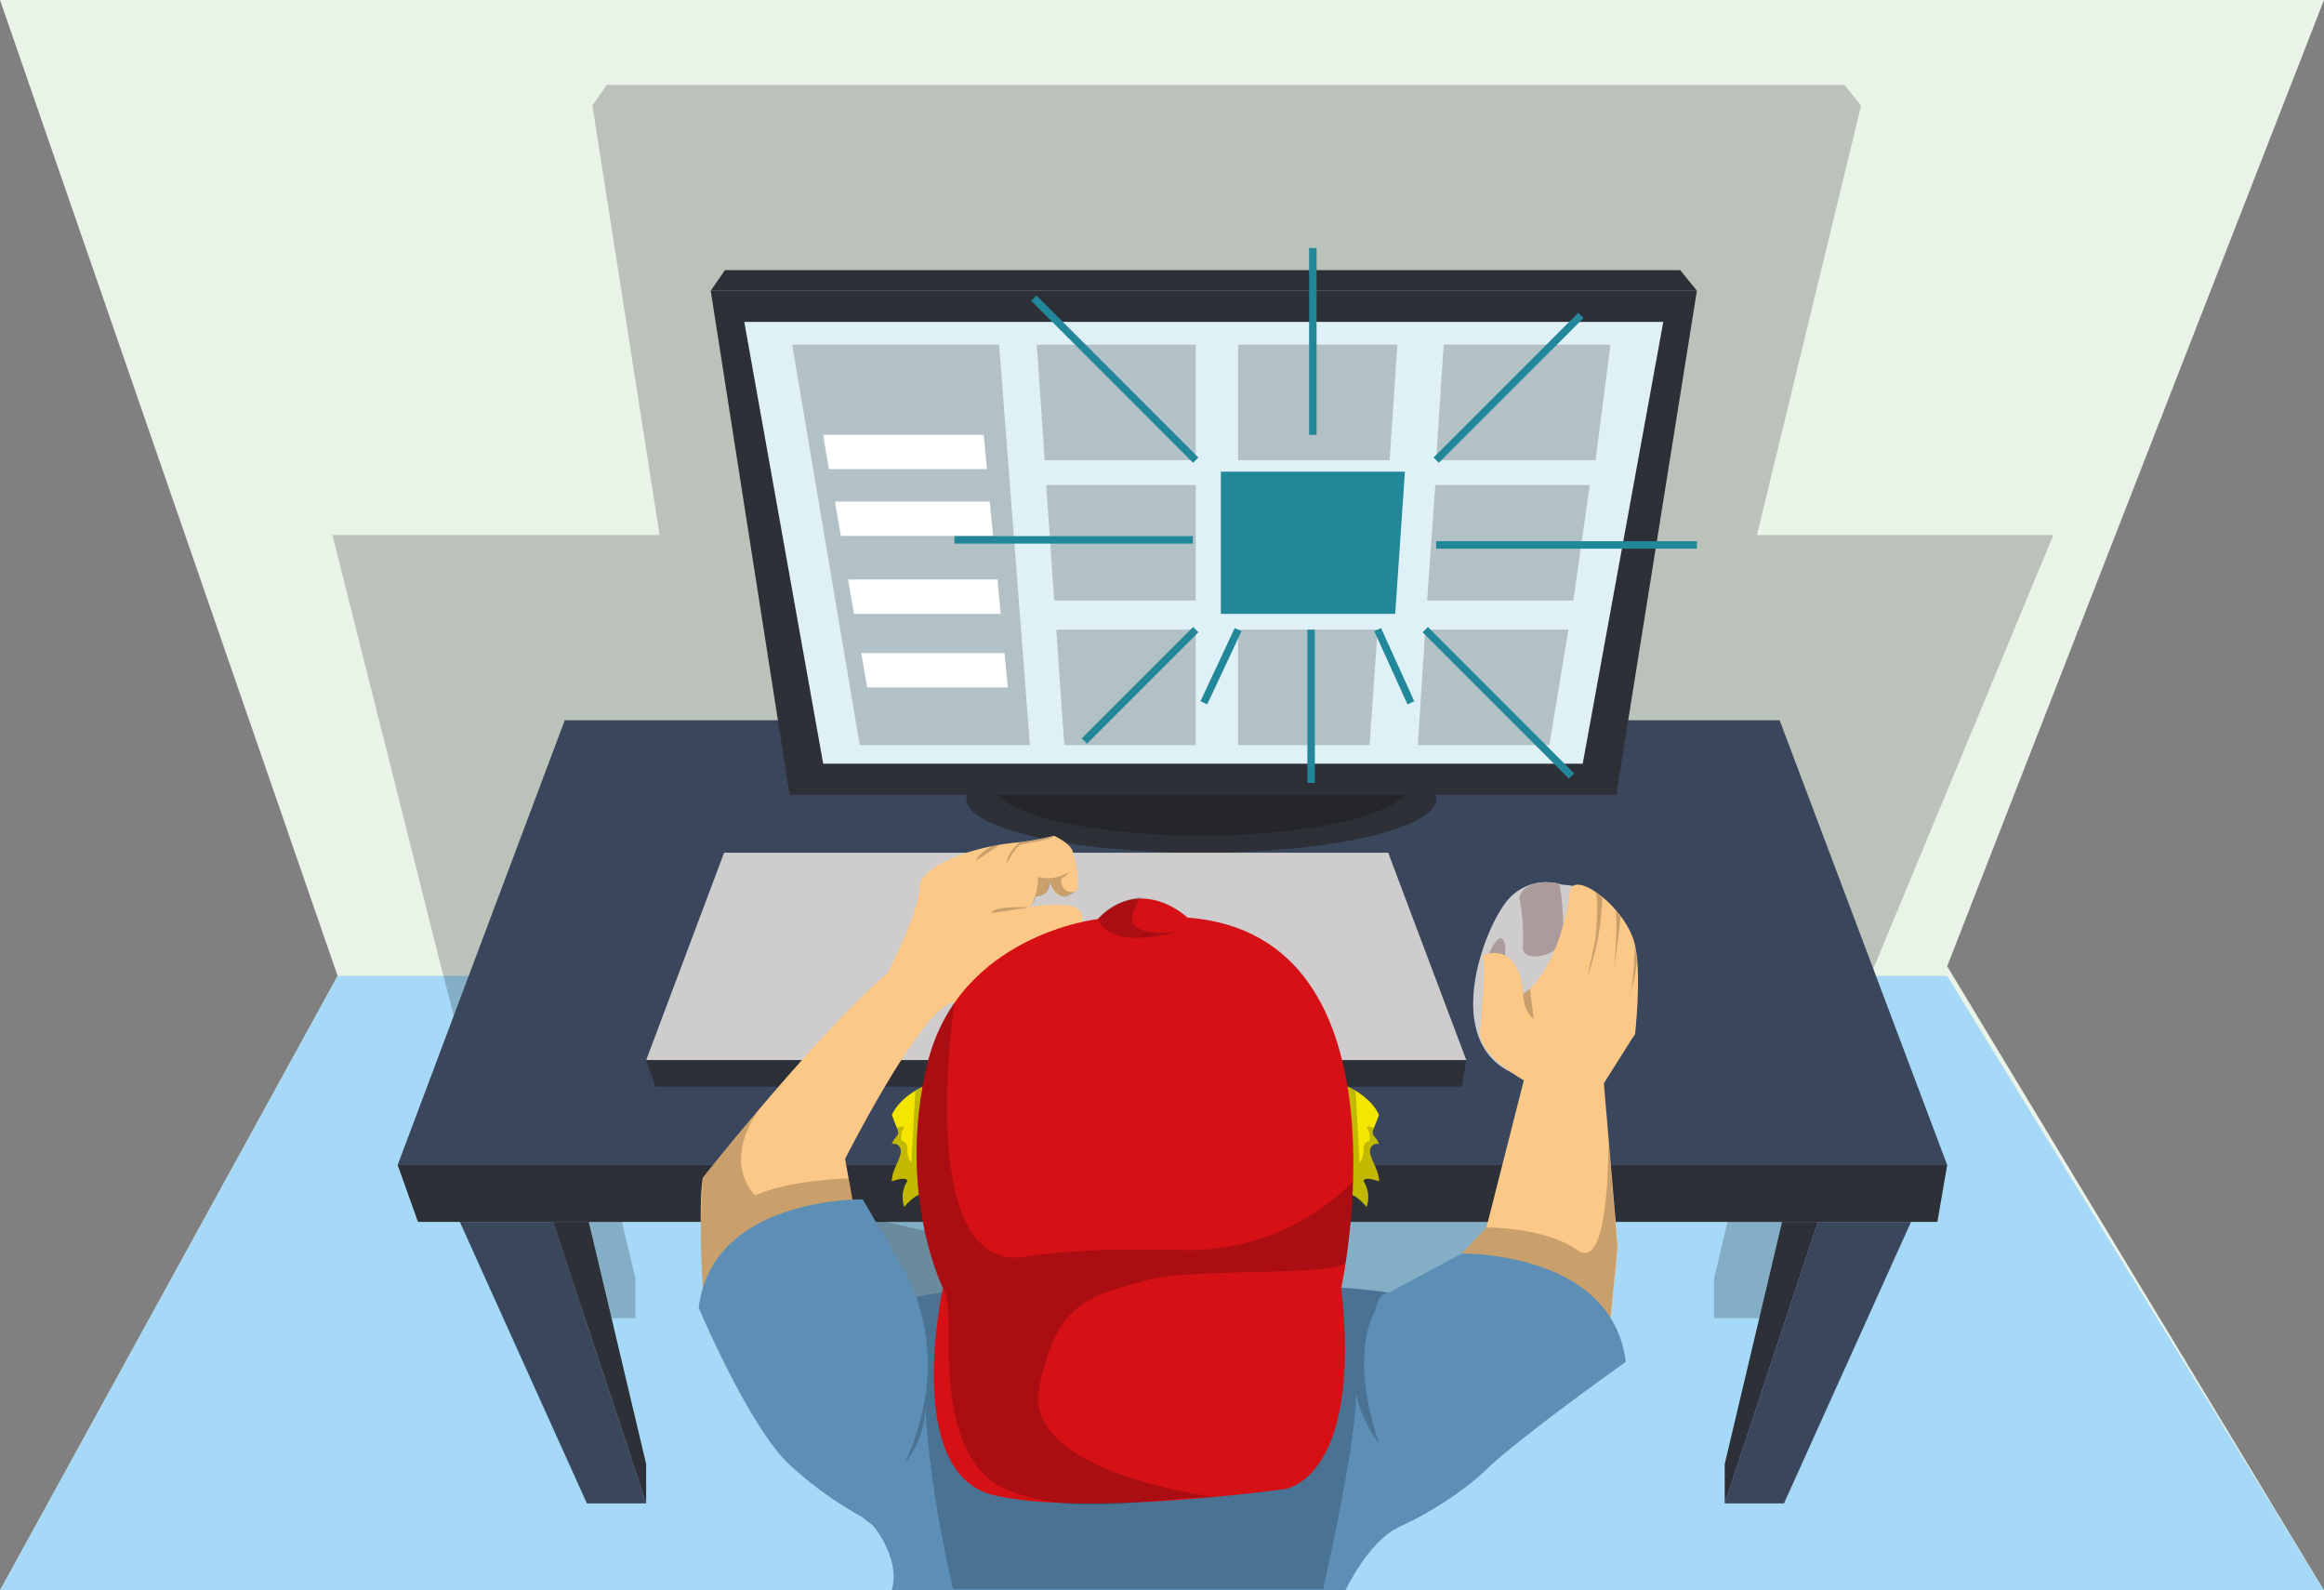 <svg id="Camada_1" data-name="Camada 1" xmlns="http://www.w3.org/2000/svg" viewBox="0 0 310.97 212.76"><rect x="0" y="0" width="310.97" height="212.76" fill="#808080" stroke="none"/><defs><style>.cls-1{fill:#e9f3e7;}.cls-2{fill:#a5d9f7;}.cls-3,.cls-8{opacity:0.2;}.cls-4{fill:#282829;}.cls-5{fill:#0f0c13;}.cls-27,.cls-6{fill:none;stroke-miterlimit:10;}.cls-6{stroke:#0f0c13;}.cls-7{fill:#1c191b;}.cls-8{fill:#000100;}.cls-9{fill:#393337;}.cls-10{fill:#fff;}.cls-11{fill:#5c8eb6;}.cls-12{fill:#a6afac;}.cls-13{fill:#4279bd;}.cls-14{fill:#aacc83;}.cls-15{fill:#e9492a;}.cls-16{fill:#fab51d;}.cls-17{fill:#67b32e;}.cls-18{fill:#39465c;}.cls-19{fill:#2d3036;}.cls-20{fill:#cecccc;}.cls-21{fill:#ab9b9b;}.cls-22{fill:#fbc887;}.cls-23{fill:#f4e600;}.cls-24{fill:#d51116;}.cls-25{fill:#dff1f6;}.cls-26{fill:#23879a;}.cls-27{stroke:#23879a;}</style></defs><title>09 HQ</title><polygon class="cls-1" points="310.97 0 0 0 45.18 130.56 0 212.76 310.97 212.76 260.55 129.26 310.97 0"/><polygon class="cls-2" points="0 212.76 45.18 130.56 260.55 130.56 310.97 212.76 0 212.76"/><polygon class="cls-3" points="59.17 129.91 250.53 129.91 274.75 71.58 235.09 71.58 249.03 14.12 246.81 11.37 81.17 11.37 79.27 14.12 88.26 71.58 44.48 71.58 59.17 129.91"/><path class="cls-3" d="M1192.42,2380.84h5.6l10.09,37.65H1216v-5.27l-7.68-32.39h15q0,0.37,0,.74a80,80,0,0,0,.28,8.07h0a15.38,15.38,0,0,0-.57,2.67s6.82,16.23,12.34,21.18a52.72,52.72,0,0,0,9.67,6.92q0.63,0.52,1.32,1c1.09,1.4,3.57,5.07,2.5,8.7h60.72s2.9-6.26,6.94-8.38h0c0.65-.31,1.28-0.61,1.88-0.92h0s0.42-.2,1.13-0.6a39.52,39.52,0,0,0,9.35-6.74h0c5.52-5,18.19-13.94,18.19-13.94a14.18,14.18,0,0,0-2-5.89h0l0.93-9.46-0.29-3.36H1368l-7.68,32.39v5.27h7.93l5.54-37.65h3.53l4.06-8.78H1190.14Zm117.27,5.2v-0.12c0.08-.52.38-2.63,0.63-5.08h18.33l-0.18.73-3.31,3.5-9.77,5.24h0a47.39,47.39,0,0,0-6.3-.66S1309.36,2388.3,1309.69,2386Zm-56.6-5.2c0.08,0.4.15,0.79,0.24,1.17-2-.43-3.77-0.83-5-1.17h4.8Z" transform="translate(-1130.97 -2242.15)"/><path class="cls-4" d="M1316.27,2307.37c0-.46.15-1-0.84-1.06s-12.6-1.11-13.14-1.16-0.53.13-.53,0.13a0.56,0.56,0,0,0-.55,0c-0.32.16-3.44,2.57-3.44,2.57a2.65,2.65,0,0,0-.08.62,12.49,12.49,0,0,0-1.68,1.47c-0.56.76,0.05,3.29,0.23,3.59s2.43,0.25,6.68.73a87.59,87.59,0,0,1,8.93,1.77c0.25,0,.35-0.35,1.06-1.19s3.34-4.56,3.34-4.56S1316.29,2307.83,1316.27,2307.37Z" transform="translate(-1130.97 -2242.15)"/><path class="cls-5" d="M1296.41,2309.66a1.24,1.24,0,0,0-.48.78,3.11,3.11,0,0,1,1-.2c0.63,0,14.48,1.89,14.55,1.91a1.31,1.31,0,0,0,.34-0.35,5.57,5.57,0,0,0-.23,1.89c0,1.4.16,2.27,0.3,2.2s4.24-5.59,4.24-5.59,0.07-3.37,0-3.58-0.22.62-.42,0.75a0.33,0.33,0,0,1-.39-0.08l-3.29,4.21s-7-.65-9.11-0.95-6-.76-6.47-1" transform="translate(-1130.97 -2242.15)"/><path class="cls-6" d="M1310.25,2312.47a0.48,0.48,0,0,1,.46.42c0,0.39.07,2,.09,2.19s0,0.46-.33.39-0.44-.3-0.47-1.41S1309.84,2312.51,1310.25,2312.47Z" transform="translate(-1130.97 -2242.15)"/><path class="cls-7" d="M1307.32,2314.75a1.92,1.92,0,0,1-1.29-1.43,0.89,0.89,0,0,1,1.06-1,1.45,1.45,0,0,1,1.36,1.4A0.82,0.82,0,0,1,1307.32,2314.75Z" transform="translate(-1130.97 -2242.15)"/><path class="cls-8" d="M1307.42,2314.76a1.75,1.75,0,0,1-1.18-1.31,0.81,0.81,0,0,1,1-.89,1.32,1.32,0,0,1,1.24,1.28,1.29,1.29,0,0,1,0,.16,1.51,1.51,0,0,0,0-.25,1.45,1.45,0,0,0-1.36-1.4,0.89,0.89,0,0,0-1.06,1,1.92,1.92,0,0,0,1.29,1.43,1.5,1.5,0,0,0,.46.06A1.46,1.46,0,0,1,1307.42,2314.76Z" transform="translate(-1130.97 -2242.15)"/><path class="cls-9" d="M1307.36,2314.39a1.4,1.4,0,0,1-.94-1,0.65,0.65,0,0,1,.77-0.71,1.06,1.06,0,0,1,1,1A0.6,0.6,0,0,1,1307.36,2314.39Z" transform="translate(-1130.97 -2242.15)"/><path class="cls-10" d="M1308.17,2313.64a1.22,1.22,0,0,0-.26-0.64,1.05,1.05,0,0,1,.17.47,0.47,0.47,0,0,1-.64.57,1.09,1.09,0,0,1-.73-0.81,0.47,0.47,0,0,1,.51-0.56,0.6,0.6,0,0,0-.71.67,1.32,1.32,0,0,0,.89,1A0.56,0.56,0,0,0,1308.17,2313.64Z" transform="translate(-1130.97 -2242.15)"/><path class="cls-9" d="M1304.15,2314.12a0.41,0.41,0,0,1-.28-0.31,0.19,0.19,0,0,1,.23-0.21,0.31,0.31,0,0,1,.29.3A0.18,0.18,0,0,1,1304.15,2314.12Z" transform="translate(-1130.97 -2242.15)"/><path class="cls-5" d="M1304.39,2313.9a0.31,0.31,0,0,0-.29-0.3,0.19,0.19,0,0,0-.23.21,0.41,0.41,0,0,0,.28.31A0.18,0.18,0,0,0,1304.39,2313.9Zm-0.22.14a0.34,0.34,0,0,1-.23-0.25,0.16,0.16,0,0,1,.18-0.17,0.25,0.25,0,0,1,.24.25A0.14,0.14,0,0,1,1304.16,2314Z" transform="translate(-1130.97 -2242.15)"/><path class="cls-11" d="M1297.12,2311a0.46,0.46,0,0,0-.44-0.18,0.49,0.49,0,0,0-.45.56,0.45,0.45,0,0,0,.39.52,0.42,0.42,0,0,0,.4-0.18s6.6,0.84,6.89.9a0.43,0.43,0,0,0,.51-0.29,0.59,0.59,0,0,0-.58-0.6C1303.23,2311.63,1298.24,2311.08,1297.12,2311Z" transform="translate(-1130.97 -2242.15)"/><path class="cls-10" d="M1296.81,2311.07l7,0.81a0.41,0.41,0,0,1,.39.35,0.38,0.38,0,0,1-.42.28l-7.1-.87a0.37,0.37,0,0,1-.33-0.35C1296.38,2311,1296.81,2311.07,1296.81,2311.07Z" transform="translate(-1130.97 -2242.15)"/><path class="cls-9" d="M1297.84,2312.81l0.53,0a0.29,0.29,0,0,1,.33.27,0.26,0.26,0,0,1-.31.26l-0.67,0A0.27,0.27,0,0,1,1297.84,2312.81Z" transform="translate(-1130.97 -2242.15)"/><path class="cls-5" d="M1298.37,2312.83l-0.53,0a0.27,0.27,0,0,0-.13.51l0.67,0a0.26,0.26,0,0,0,.31-0.26A0.29,0.29,0,0,0,1298.37,2312.83Zm0,0.5-0.62,0a0.25,0.25,0,0,1,.12-0.47l0.49,0a0.27,0.27,0,0,1,.3.25A0.24,0.24,0,0,1,1298.38,2313.32Z" transform="translate(-1130.97 -2242.15)"/><path class="cls-9" d="M1299.29,2312.88l1.61,0.12a0.29,0.29,0,0,1,.33.27,0.26,0.26,0,0,1-.31.26l-1.76-.13A0.27,0.27,0,0,1,1299.29,2312.88Z" transform="translate(-1130.97 -2242.15)"/><path class="cls-5" d="M1299.29,2312.89l1.61,0.12a0.29,0.29,0,0,1,.33.27h0a0.29,0.29,0,0,0-.33-0.27l-1.61-.12a0.26,0.26,0,0,0-.31.28h0A0.26,0.26,0,0,1,1299.29,2312.89Z" transform="translate(-1130.97 -2242.15)"/><path class="cls-5" d="M1301,2313.48l-1.76-.13a0.26,0.26,0,0,1-.18-0.24,0.27,0.27,0,0,1,0-.17,0.23,0.23,0,0,0-.1.22,0.26,0.26,0,0,0,.18.24l1.76,0.13a0.32,0.32,0,0,0,.27-0.09A0.37,0.37,0,0,1,1301,2313.48Z" transform="translate(-1130.97 -2242.15)"/><path class="cls-9" d="M1301.72,2313.12l1.61,0.15a0.29,0.29,0,0,1,.32.28,0.26,0.26,0,0,1-.32.25l-1.75-.16A0.27,0.27,0,0,1,1301.72,2313.12Z" transform="translate(-1130.97 -2242.15)"/><path class="cls-5" d="M1303.38,2313.77l-1.75-.16a0.26,0.26,0,0,1-.18-0.24,0.23,0.23,0,0,1,.1-0.22,0.23,0.23,0,0,0-.15.24,0.26,0.26,0,0,0,.18.24l1.75,0.16a0.37,0.37,0,0,0,.22,0A0.41,0.41,0,0,1,1303.38,2313.77Z" transform="translate(-1130.97 -2242.15)"/><path class="cls-8" d="M1307.93,2312.68a1.38,1.38,0,0,0-.85-0.35,0.89,0.89,0,0,0-1.06,1,1.87,1.87,0,0,0,1.21,1.4C1306.09,2312.75,1307.93,2312.68,1307.93,2312.68Z" transform="translate(-1130.97 -2242.15)"/><path class="cls-10" d="M1297.84,2308.4l3.88-3.08a0.61,0.61,0,0,0-.52,0l-3.26,2.5A1.5,1.5,0,0,0,1297.84,2308.4Z" transform="translate(-1130.97 -2242.15)"/><rect class="cls-5" x="1297.15" y="2307.29" width="5.49" height="0.08" transform="translate(-2304.91 -880.14) rotate(-39.69)"/><rect class="cls-5" x="1297.35" y="2307.34" width="5.49" height="0.08" transform="translate(-2304.89 -880) rotate(-39.69)"/><rect class="cls-5" x="1297.58" y="2307.37" width="5.49" height="0.08" transform="translate(-2304.86 -879.84) rotate(-39.69)"/><rect class="cls-5" x="1297.78" y="2307.42" width="5.49" height="0.08" transform="translate(-2304.85 -879.7) rotate(-39.69)"/><polygon class="cls-5" points="180.35 68.4 180.3 68.34 183.63 64.69 183.68 64.75 180.35 68.4"/><polygon class="cls-5" points="180.55 68.45 180.5 68.39 183.83 64.74 183.88 64.8 180.55 68.45"/><polygon class="cls-5" points="180.78 68.48 180.73 68.42 184.06 64.78 184.1 64.83 180.78 68.48"/><polygon class="cls-5" points="180.98 68.53 180.93 68.47 184.26 64.83 184.31 64.88 180.98 68.53"/><path class="cls-4" d="M1312.07,2310.15a2.71,2.71,0,0,1-1,.21,3.36,3.36,0,0,0-1.78,0,2.24,2.24,0,0,0-.51,1.94c0.06,0.61.06,4.52,1.16,4.8s1.82-2.32,2.13-2.49a8.61,8.61,0,0,1,2.15-.8,1.86,1.86,0,0,1,1.29.53,1.29,1.29,0,0,0,1.56.4c0.46-.32-0.17-2.61-1.29-4.12s-1.8-1.39-2.11-1.4S1312.79,2310.06,1312.07,2310.15Z" transform="translate(-1130.97 -2242.15)"/><path class="cls-12" d="M1317,2314.49a7.05,7.05,0,0,0-2-1.25,5.5,5.5,0,0,0-2.17.51,3.9,3.9,0,0,0-1.25,1.62,7,7,0,0,1-1.56,1.44,0.29,0.29,0,0,0,0,.29c1.1,0.28,1.82-2.32,2.12-2.49a8.61,8.61,0,0,1,2.15-.8,1.86,1.86,0,0,1,1.29.53,1.29,1.29,0,0,0,1.56.4,0.33,0.33,0,0,0,.11-0.18A0.34,0.34,0,0,1,1317,2314.49Z" transform="translate(-1130.97 -2242.15)"/><path class="cls-5" d="M1309.32,2310.62a0.79,0.79,0,0,0-.44.69c0.06,0.43.84,4,.8,4.51,0,0-.5-0.19-0.49.13a13.41,13.41,0,0,1-.36-2.79S1308.5,2310.47,1309.32,2310.62Z" transform="translate(-1130.97 -2242.15)"/><path class="cls-5" d="M1317.06,2314.74l0,0h0c0.37-.43-0.24-2.62-1.33-4.08s-1.8-1.39-2.11-1.4-0.87.84-1.59,0.93a2.71,2.71,0,0,1-1,.21h-0.15a0.36,0.36,0,0,1-.15.06,2.68,2.68,0,0,0-1.11.09,1.16,1.16,0,0,0-.69.81c-0.06.26,0.73,3.06,0.85,3.82s0,0.77,0,.77a0.83,0.83,0,0,0-.56.21h0a1.7,1.7,0,0,0,.7,1h0a0.66,0.66,0,0,0,.23,0c0.59-.11,1.68-2.49,1.88-2.72a4.6,4.6,0,0,1,1.7-.89,2.3,2.3,0,0,1,1.73,0c0.44,0.27,1.54,1,1.44,1.28Zm-0.25-.49a9,9,0,0,0-1.51-1,3.89,3.89,0,0,0-3.18.8,8.31,8.31,0,0,1-1.2,1.81c-0.3.13-.78-0.05-0.82-1a8.45,8.45,0,0,0-.53-2.42c-0.15-.32.28-1.74,1.13-1.69s1.05,0.75,1.63.61,0.43-1.13,1.32-1a4,4,0,0,1,2.83,1.94C1317,2313.54,1317.05,2313.86,1316.81,2314.26Z" transform="translate(-1130.97 -2242.15)"/><path class="cls-13" d="M1314,2310.67a0.2,0.2,0,0,0,.18-0.25,0.27,0.27,0,0,0-.27-0.22,0.2,0.2,0,0,0-.19.25A0.24,0.24,0,0,0,1314,2310.67Z" transform="translate(-1130.97 -2242.15)"/><path class="cls-14" d="M1314.85,2311a0.2,0.2,0,0,0,.18-0.25,0.27,0.27,0,0,0-.27-0.22,0.2,0.2,0,0,0-.19.25A0.24,0.24,0,0,0,1314.85,2311Z" transform="translate(-1130.97 -2242.15)"/><path class="cls-15" d="M1315.09,2310.38a0.2,0.2,0,0,0,.18-0.25,0.27,0.27,0,0,0-.27-0.22,0.2,0.2,0,0,0-.19.25A0.24,0.24,0,0,0,1315.09,2310.38Z" transform="translate(-1130.97 -2242.15)"/><path class="cls-16" d="M1314.27,2309.91a0.2,0.2,0,0,0,.18-0.25,0.27,0.27,0,0,0-.27-0.22,0.2,0.2,0,0,0-.19.25A0.24,0.24,0,0,0,1314.27,2309.91Z" transform="translate(-1130.97 -2242.15)"/><path class="cls-12" d="M1312.52,2311.4a0.35,0.35,0,0,0,.3-0.43,0.46,0.46,0,0,0-.47-0.37,0.34,0.34,0,0,0-.33.43A0.4,0.4,0,0,0,1312.52,2311.4Z" transform="translate(-1130.97 -2242.15)"/><path class="cls-5" d="M1314.37,2312.88s0.75-.11.49-1.08a0.87,0.87,0,0,0-1-.71c-0.17,0-.52.27-0.45,1.06A0.69,0.69,0,0,0,1314.37,2312.88Z" transform="translate(-1130.97 -2242.15)"/><path class="cls-7" d="M1314.36,2312.8s0.71-.11.46-1a0.83,0.83,0,0,0-.93-0.68c-0.16,0-.49.25-0.43,1A0.65,0.65,0,0,0,1314.36,2312.8Z" transform="translate(-1130.97 -2242.15)"/><path class="cls-5" d="M1314.66,2312.17a0.27,0.27,0,0,1-.1.11,0.22,0.22,0,0,0,.14-0.06,0.39,0.39,0,0,1,0,.4,1.51,1.51,0,0,0,.19-0.31,0.83,0.83,0,0,0-.06-0.55C1314.72,2311.66,1314.71,2312.12,1314.66,2312.17Z" transform="translate(-1130.97 -2242.15)"/><path class="cls-5" d="M1313.42,2311.88s0.28-.14.36,0.05,0.12-.56.39-0.59,0.12-.21.12-0.21S1313.55,2310.8,1313.42,2311.88Z" transform="translate(-1130.97 -2242.15)"/><path class="cls-12" d="M1314.37,2312.32a0.42,0.42,0,0,0,.37-0.52,0.56,0.56,0,0,0-.57-0.45,0.41,0.41,0,0,0-.4.52A0.49,0.49,0,0,0,1314.37,2312.32Z" transform="translate(-1130.97 -2242.15)"/><path class="cls-8" d="M1314,2311.61l-0.27.21a0.67,0.67,0,0,0,.19.41,0.51,0.51,0,0,0,.33.09,0.6,0.6,0,0,1-.13-0.43A0.25,0.25,0,0,0,1314,2311.61Z" transform="translate(-1130.97 -2242.15)"/><path class="cls-12" d="M1314.43,2312.2a0.46,0.46,0,0,0,.4-0.57,0.61,0.61,0,0,0-.62-0.5,0.45,0.45,0,0,0-.44.57A0.53,0.53,0,0,0,1314.43,2312.2Z" transform="translate(-1130.97 -2242.15)"/><path class="cls-8" d="M1313.87,2311.78a0.53,0.53,0,0,0,.69.25,0.42,0.42,0,0,0,0-.73,0.7,0.7,0,0,0-.44-0.09c-0.19,0,.45.09,0.34,0.39S1314,2311.75,1313.87,2311.78Z" transform="translate(-1130.97 -2242.15)"/><path class="cls-5" d="M1313.47,2312.17s0.31,0,.32-0.09a0.46,0.46,0,0,0,.5.26,0.36,0.36,0,0,0-.26.22,0.35,0.35,0,0,0,.21.27,0.66,0.66,0,0,1-.55-0.08A1.13,1.13,0,0,1,1313.47,2312.17Z" transform="translate(-1130.97 -2242.15)"/><path class="cls-5" d="M1309.5,2311.82s0.24,0.72,1.14.3a0.87,0.87,0,0,0,.54-1.08c-0.05-.16-0.35-0.46-1.12-0.27A0.69,0.69,0,0,0,1309.5,2311.82Z" transform="translate(-1130.97 -2242.15)"/><path class="cls-7" d="M1309.57,2311.8s0.22,0.68,1.09.28a0.83,0.83,0,0,0,.51-1c-0.05-.16-0.33-0.44-1.07-0.25A0.65,0.65,0,0,0,1309.57,2311.8Z" transform="translate(-1130.97 -2242.15)"/><path class="cls-5" d="M1310,2311s-0.22,0-.19.37a0.42,0.42,0,0,0,.23.41,0.25,0.25,0,0,1-.07-0.18c0-.15.12,0.09,0.23,0.15a0.76,0.76,0,0,1-.07-0.41C1310.17,2311.18,1310.17,2310.93,1310,2311Z" transform="translate(-1130.97 -2242.15)"/><path class="cls-5" d="M1310.25,2312a0.27,0.27,0,0,1-.13-0.08,0.22,0.22,0,0,0,.08.13,0.39,0.39,0,0,1-.4.06,1.51,1.51,0,0,0,.33.13,0.83,0.83,0,0,0,.53-0.16C1310.76,2312,1310.3,2312,1310.25,2312Z" transform="translate(-1130.97 -2242.15)"/><path class="cls-5" d="M1310.33,2310.72s0.19,0.25,0,.37,0.57,0,.65.29,0.22,0.09.22,0.09S1311.41,2310.66,1310.33,2310.72Z" transform="translate(-1130.97 -2242.15)"/><path class="cls-12" d="M1310.7,2311.76a0.42,0.42,0,0,0,.29-0.57,0.56,0.56,0,0,0-.62-0.37,0.41,0.41,0,0,0-.32.57A0.49,0.49,0,0,0,1310.7,2311.76Z" transform="translate(-1130.97 -2242.15)"/><path class="cls-8" d="M1310.27,2311.1l-0.24.25a0.67,0.67,0,0,0,.24.38,0.51,0.51,0,0,0,.34,0,0.6,0.6,0,0,1-.19-0.4A0.25,0.25,0,0,0,1310.27,2311.1Z" transform="translate(-1130.97 -2242.15)"/><path class="cls-12" d="M1310.74,2311.64a0.46,0.46,0,0,0,.32-0.63,0.61,0.61,0,0,0-.68-0.4,0.45,0.45,0,0,0-.36.63A0.53,0.53,0,0,0,1310.74,2311.64Z" transform="translate(-1130.97 -2242.15)"/><path class="cls-8" d="M1310.12,2311.3a0.53,0.53,0,0,0,.72.15,0.42,0.42,0,0,0-.07-0.73,0.7,0.7,0,0,0-.45,0c-0.18.06,0.46,0,.39,0.34S1310.21,2311.26,1310.12,2311.3Z" transform="translate(-1130.97 -2242.15)"/><path class="cls-5" d="M1311.56,2311.75a1.13,1.13,0,0,1,1.06.25c0.35,0.43.53,1.32,0,1.6a1,1,0,0,1-1.45-.41C1310.8,2312.53,1311,2311.78,1311.56,2311.75Z" transform="translate(-1130.97 -2242.15)"/><path class="cls-7" d="M1311.62,2311.75a1,1,0,0,1,1,1.71,0.91,0.91,0,0,1-1.34-.38C1310.91,2312.47,1311.11,2311.78,1311.62,2311.75Z" transform="translate(-1130.97 -2242.15)"/><path class="cls-5" d="M1311.26,2312.61a0.84,0.84,0,0,0,.27.53,1,1,0,0,0,.89.06,0.57,0.57,0,0,0,.33-0.65,1,1,0,0,0-.86-0.77A0.63,0.63,0,0,0,1311.26,2312.61Z" transform="translate(-1130.97 -2242.15)"/><path class="cls-12" d="M1312.19,2313.24a0.63,0.63,0,0,0,.55-0.78,0.83,0.83,0,0,0-.84-0.67,0.62,0.62,0,0,0-.6.78A0.73,0.73,0,0,0,1312.19,2313.24Z" transform="translate(-1130.97 -2242.15)"/><path class="cls-8" d="M1311.41,2312.2a1,1,0,0,0,.08.66,0.67,0.67,0,0,0,.94.17,0.72,0.72,0,0,0,.06-0.94c-0.24-.34-0.47-0.19-0.48-0.08s0.16,0.41-.11.43a0.34,0.34,0,0,1-.34-0.31C1311.51,2312,1311.47,2312.06,1311.41,2312.2Z" transform="translate(-1130.97 -2242.15)"/><path class="cls-5" d="M1311.09,2312.26a1.32,1.32,0,0,0,.73,1.08,0.6,0.6,0,0,0,.19.34,1.13,1.13,0,0,1-.86-0.71A1.52,1.52,0,0,1,1311.09,2312.26Z" transform="translate(-1130.97 -2242.15)"/><path class="cls-5" d="M1312.72,2312.32a0.74,0.74,0,0,1-.09.79,0.34,0.34,0,0,1-.14.41,0.57,0.57,0,0,0,.43-0.37A1.08,1.08,0,0,0,1312.72,2312.32Z" transform="translate(-1130.97 -2242.15)"/><path class="cls-5" d="M1310.94,2311.9s0.21-.39.07-0.43l0.2,0a0.68,0.68,0,0,1-.29.45" transform="translate(-1130.97 -2242.15)"/><path class="cls-17" d="M1312.71,2310.85l-0.08,0h-0.18l-0.09-.09a0.39,0.39,0,0,0-.1-0.06l0.06,0.09,0.06,0.08h0a0.63,0.63,0,0,0-.22.13,0.39,0.39,0,0,0-.07.09l0.1-.05,0.1,0,0.12,0h0l0,0,0.05,0.11,0,0.1,0,0.08v0a0.37,0.37,0,0,0,0-.08,0.29,0.29,0,0,0,0-.06,0.38,0.38,0,0,0,0-.06l0-.06,0-.06,0,0h0l0.11,0h0.08Z" transform="translate(-1130.97 -2242.15)"/><path class="cls-11" d="M1247.29,2445.61s4.34,4.69,3,9.3H1311s2.9-6.26,6.94-8.38Z" transform="translate(-1130.97 -2242.15)"/><polygon class="cls-10" points="131.16 53.84 109.37 53.84 108.58 49.24 130.81 49.24 131.16 53.84"/><polygon class="cls-18" points="75.57 96.35 238.13 96.35 260.55 155.85 53.21 155.85 75.57 96.35"/><polygon class="cls-19" points="53.21 155.85 55.93 163.46 259.24 163.46 260.55 155.85 53.21 155.85"/><ellipse class="cls-19" cx="160.74" cy="106.87" rx="31.43" ry="7.2"/><ellipse class="cls-8" cx="160.74" cy="104.73" rx="28.05" ry="7.07"/><path class="cls-20" d="M1339.94,2360.49a6.75,6.75,0,0,0-7,1.81c-3.16,3.31-9.2,18.69.17,23.27s16.59-5,16.59-5S1351.86,2361,1339.94,2360.49Z" transform="translate(-1130.97 -2242.15)"/><path class="cls-21" d="M1330.22,2369.69s1.41-3.2,2-1.58-0.34,5.24-1.71,5.53S1329.57,2370.91,1330.22,2369.69Z" transform="translate(-1130.97 -2242.15)"/><path class="cls-21" d="M1334.27,2362.16a28.57,28.57,0,0,1,.49,6.61c-0.29,2.48,5.27,1.14,5.38-1.16s-0.29-7.18-.6-7.25S1335.25,2359.42,1334.27,2362.16Z" transform="translate(-1130.97 -2242.15)"/><polygon class="cls-20" points="96.89 114.07 185.75 114.07 196.21 141.83 86.46 141.83 96.89 114.07"/><polygon class="cls-19" points="86.46 141.83 87.73 145.38 195.6 145.38 196.21 141.83 86.46 141.83"/><path class="cls-22" d="M1274.52,2356.08c-0.32-1.15-2.52-2.13-2.52-2.13a38.29,38.29,0,0,1-4.66.88c-6.18.48-13.26,3.18-13.33,6-0.08,3.55-4.3,11.51-4.3,11.51-9.48,8.16-24.69,27.34-24.69,27.34-0.65,3.66,0,14.78,0,14.78,18.12-1.3,20.2-10.82,20.2-10.82l-1.17-6.45s10.77-21.29,14.68-20.9,7.4-6.08,10.14-6.69a59.89,59.89,0,0,0,6.36-2s1.86-3.71-1-4.28a16.27,16.27,0,0,0-5.38.18c-0.12,0-.17.05-0.09,0a3.72,3.72,0,0,0,.77-1.47,1.61,1.61,0,0,0,1.76-1.24,2.78,2.78,0,0,0,.06-0.78s0.56,2.27,2.24,2c2-.87,1.62-1.1,1.62-1.1A17,17,0,0,0,1274.52,2356.08Z" transform="translate(-1130.97 -2242.15)"/><path class="cls-8" d="M1244.53,2399.8s-7.52.1-12.5,2.25c0,0-4.56-4,.46-11.45l-7.46,9a98.85,98.85,0,0,0,0,14.78s9.05-1.34,14.33-4.17a10.4,10.4,0,0,0,5.68-7.65Z" transform="translate(-1130.97 -2242.15)"/><path class="cls-11" d="M1310.45,2414.42s10.26,0.26,13.08,3.39,8.81,13.82,9.6,15.9-11.57,18.25-49.84,20.85-46.09-21.63-46.09-21.63,8.73-14.34,13.1-16.42,32-3.91,32-3.91Z" transform="translate(-1130.97 -2242.15)"/><path class="cls-8" d="M1247.82,2405s6.75,17.1,4.23,32.87a12.17,12.17,0,0,0,2.69-8.68s0.12,9.92,3.77,25.55H1308s4.52-19.68,4.41-26.13a16.82,16.82,0,0,0,3.11,6.65s-5.33-14,1.3-20.19c0,0-14.68-1.71-16.83-1.12S1252.91,2407.21,1247.82,2405Z" transform="translate(-1130.97 -2242.15)"/><path class="cls-23" d="M1254.43,2387.53s-3,1.31-4.12,3.76c0,0,.2.59,0.68,1.76s-0.2.88-.68,2.15a0.91,0.91,0,0,1,1.17.68c0.29,1-1.17,2.64-1.17,4.3,0,0,2.07-.78,2.06,0a4,4,0,0,0-.4,3.42s1.7-2.05,2.46-1.56C1254.43,2402,1259.14,2388.08,1254.43,2387.53Z" transform="translate(-1130.97 -2242.15)"/><path class="cls-23" d="M1311.37,2387.53s3,1.31,4.12,3.76c0,0-.2.59-0.68,1.76s0.2,0.88.68,2.15a0.91,0.91,0,0,0-1.17.68c-0.29,1,1.17,2.64,1.17,4.3,0,0-2.07-.78-2.06,0a4,4,0,0,1,.4,3.42s-1.7-2.05-2.46-1.56C1311.37,2402,1306.66,2388.08,1311.37,2387.53Z" transform="translate(-1130.97 -2242.15)"/><path class="cls-8" d="M1315.5,2395.2c-0.49-1.27-1.17-1-.68-2.15a1.28,1.28,0,0,0-1-.14,2.43,2.43,0,0,1,.39,1.9c-0.54-.1-0.78.76-0.78,0.76a3.46,3.46,0,0,1-.54,2.17c-0.1-1.86-.53-9.67-0.53-9.67a9.14,9.14,0,0,0-1-.54,1.9,1.9,0,0,0-1.43.91c-0.2.69-.35,1.23-0.35,1.28s0,2.26-.09,4.6a50.39,50.39,0,0,0,1.87,7.71c0.76-.49,2.46,1.56,2.46,1.56a4,4,0,0,0-.4-3.42c0-.78,2.06,0,2.06,0,0-1.66-1.47-3.32-1.17-4.3A0.91,0.91,0,0,1,1315.5,2395.2Z" transform="translate(-1130.97 -2242.15)"/><path class="cls-8" d="M1250.31,2395.2c0.49-1.27,1.17-1,.68-2.15a1.28,1.28,0,0,1,1-.14,2.43,2.43,0,0,0-.39,1.9c0.54-.1.78,0.76,0.78,0.76a3.46,3.46,0,0,0,.54,2.17c0.1-1.86.53-9.67,0.53-9.67a9.14,9.14,0,0,1,1-.54,1.9,1.9,0,0,1,1.43.91c0.2,0.69.35,1.23,0.35,1.28s0,2.26.09,4.6a50.39,50.39,0,0,1-1.87,7.71c-0.76-.49-2.46,1.56-2.46,1.56a4,4,0,0,1,.4-3.42c0-.78-2.06,0-2.06,0,0-1.66,1.47-3.32,1.17-4.3A0.91,0.91,0,0,0,1250.31,2395.2Z" transform="translate(-1130.97 -2242.15)"/><path class="cls-24" d="M1289.86,2364.9s-6.13-5.86-12,.2c0,0-18.64,2.07-22.81,19.41s2.09,29.92,2.09,29.92-5.47,24.87,6.84,27.75,38.9-.83,38.9-0.83,10.43-1.24,7.56-26.91C1310.45,2414.42,1320.62,2367.24,1289.86,2364.9Z" transform="translate(-1130.97 -2242.15)"/><path class="cls-22" d="M1326.56,2409.85l3.31-3.5,5-19.68s-5.95-3.29-5.83-6.32,0.88-9,.29-10.36c0,0,4.79-2.37,5.47,5.18,0,0,4.69-2.86,6.26-13.78,0.43-3,7.53,2.05,8.7,7.23,0.89,3.91,0,11.83,0,11.83l-4.18,6.62,1.87,21.92-0.93,9.46Z" transform="translate(-1130.97 -2242.15)"/><path class="cls-8" d="M1326.56,2409.85l3.31-3.5s7.82-.07,12.19,3.06,4.13-14.6,4.13-14.6l1.21,14.17-0.93,9.46Z" transform="translate(-1130.97 -2242.15)"/><path class="cls-8" d="M1277.87,2365.09s1.08,4.3,10.85,1.66c0,0-9.68,1.56-5-4.59C1283.73,2362.16,1279.92,2362.45,1277.87,2365.09Z" transform="translate(-1130.97 -2242.15)"/><path class="cls-11" d="M1316.79,2415.09l9.77-5.24s20.11-.38,21.95,14.48c0,0-12.67,9-18.19,13.94a50.12,50.12,0,0,1-10.49,7.35S1311.08,2415.23,1316.79,2415.09Z" transform="translate(-1130.97 -2242.15)"/><path class="cls-11" d="M1252.26,2412.6l-5.85-10s-20.11-.38-21.95,14.48c0,0,6.82,16.23,12.34,21.18a50.12,50.12,0,0,0,10.49,7.35S1260.86,2430,1252.26,2412.6Z" transform="translate(-1130.97 -2242.15)"/><path class="cls-8" d="M1312,2400.22a30.85,30.85,0,0,1-22.36,9.16c-7.38-.22-15.29-0.1-21.31.88-15.25,2.48-9.62-34-9.62-34a24.06,24.06,0,0,0-3.67,8.25c-4.17,17.34,2.09,29.92,2.09,29.92s0.65,0.39.78,4.43-1.17,19.42,8.34,22.81,17.58,0.93,27.23.73c0,0-25.8-3.19-23.45-14.66s6.65-12.2,14.47-14.35c6.43-1.77,26.23-.31,26.56-2.55A84.06,84.06,0,0,0,1312,2400.22Z" transform="translate(-1130.97 -2242.15)"/><path class="cls-8" d="M1334.76,2375.16s0.07,2.31,1.43,3.29l-0.5-4.08Z" transform="translate(-1130.97 -2242.15)"/><path class="cls-8" d="M1344.47,2361.48s0.5,0.83,0,6.13c0,0.34-1.11,5.2-1.11,5.2a32.54,32.54,0,0,0,2-10.65Z" transform="translate(-1130.97 -2242.15)"/><path class="cls-8" d="M1347.15,2363.9c0.25,0.3.07,6.72-.46,9.75,0,0,1.14-8,1.11-8.94Z" transform="translate(-1130.97 -2242.15)"/><path class="cls-8" d="M1349.71,2368.61s-0.15,6.21-.78,6.89a17.62,17.62,0,0,0,1.07-4.9Z" transform="translate(-1130.97 -2242.15)"/><path class="cls-8" d="M1268.78,2363.53l-5.12.78S1263.34,2363.33,1268.78,2363.53Z" transform="translate(-1130.97 -2242.15)"/><path class="cls-8" d="M1272,2354a44.9,44.9,0,0,1-4.66.88s-1.69,1.37-1.69,2.93c0,0,1-2.33,2-2.7C1267.61,2355.06,1271.42,2354.6,1272,2354Z" transform="translate(-1130.97 -2242.15)"/><path class="cls-8" d="M1263.66,2355.35s-2,1.2-2.08,1.92c0,0,2.71-1.74,3.08-2.11Z" transform="translate(-1130.97 -2242.15)"/><path class="cls-8" d="M1273,2359.68h0a2.2,2.2,0,0,0,1-.89,5.35,5.35,0,0,1-4.15.68,8.25,8.25,0,0,1-1,4.06,6.92,6.92,0,0,0,.77-1.47,1.76,1.76,0,0,0,1.82-2h0c0.57,1.82,1.71,2.16,2.24,2a13.68,13.68,0,0,0,1.39-.7A1.48,1.48,0,0,1,1273,2359.68Z" transform="translate(-1130.97 -2242.15)"/><polygon class="cls-19" points="216.27 106.33 105.65 106.33 95.1 38.89 227.06 38.89 216.27 106.33"/><polygon class="cls-25" points="211.78 102.16 110.15 102.16 99.59 43.06 222.56 43.06 211.78 102.16"/><polygon class="cls-8" points="137.81 99.68 115.04 99.68 106 46.11 133.69 46.11 137.81 99.68"/><polygon class="cls-10" points="132.06 62.76 110.92 62.76 110.14 58.17 131.63 58.17 132.06 62.76"/><polygon class="cls-10" points="132.88 71.69 112.51 71.69 111.72 67.1 132.43 67.1 132.88 71.69"/><polygon class="cls-10" points="133.9 82.12 114.27 82.12 113.48 77.52 133.47 77.52 133.9 82.12"/><polygon class="cls-10" points="134.86 91.96 116.03 91.96 115.25 87.36 134.41 87.36 134.86 91.96"/><polygon class="cls-8" points="160 61.56 139.79 61.56 138.73 46.11 160 46.11 160 61.56"/><polygon class="cls-8" points="160 80.33 141.06 80.33 139.99 64.89 160 64.89 160 80.33"/><polygon class="cls-8" points="160 99.68 142.41 99.68 141.34 84.23 160 84.23 160 99.68"/><polygon class="cls-8" points="185.94 61.56 165.67 61.56 165.67 46.11 186.98 46.11 185.94 61.56"/><polygon class="cls-26" points="186.69 82.12 163.36 82.12 163.36 63.1 187.99 63.1 186.69 82.12"/><polygon class="cls-8" points="183.26 99.68 165.67 99.68 165.67 84.23 184.34 84.23 183.26 99.68"/><polygon class="cls-8" points="213.5 61.56 192.17 61.56 193.17 46.11 215.49 46.11 213.5 61.56"/><polygon class="cls-8" points="210.53 80.33 190.96 80.33 192.06 64.89 212.72 64.89 210.53 80.33"/><polygon class="cls-8" points="207.31 99.68 189.72 99.68 190.71 84.23 209.87 84.23 207.31 99.68"/><polygon class="cls-19" points="95.1 38.89 97 36.14 224.83 36.14 227.06 38.89 95.1 38.89"/><polygon class="cls-18" points="61.53 163.46 78.53 201.12 86.46 201.12 74 163.46 61.53 163.46"/><polyline class="cls-19" points="86.46 201.12 86.46 195.85 78.78 163.46 74 163.46"/><polygon class="cls-18" points="255.71 163.46 238.71 201.12 230.78 201.12 243.25 163.46 255.71 163.46"/><polyline class="cls-19" points="230.78 201.12 230.78 195.85 238.46 163.46 243.25 163.46"/><line class="cls-27" x1="160" y1="61.56" x2="138.33" y2="39.88"/><line class="cls-27" x1="192.17" y1="61.56" x2="211.53" y2="42.2"/><line class="cls-27" x1="190.71" y1="84.23" x2="210.28" y2="103.81"/><line class="cls-27" x1="160" y1="84.23" x2="145.1" y2="99.13"/><line class="cls-27" x1="165.67" y1="84.23" x2="161.08" y2="94.02"/><line class="cls-27" x1="184.34" y1="84.23" x2="188.79" y2="94.02"/><line class="cls-27" x1="175.44" y1="84.23" x2="175.44" y2="104.73"/><line class="cls-27" x1="192.17" y1="72.9" x2="227.06" y2="72.9"/><line class="cls-27" x1="159.61" y1="72.22" x2="127.71" y2="72.22"/><line class="cls-27" x1="175.67" y1="58.17" x2="175.67" y2="33.18"/></svg>